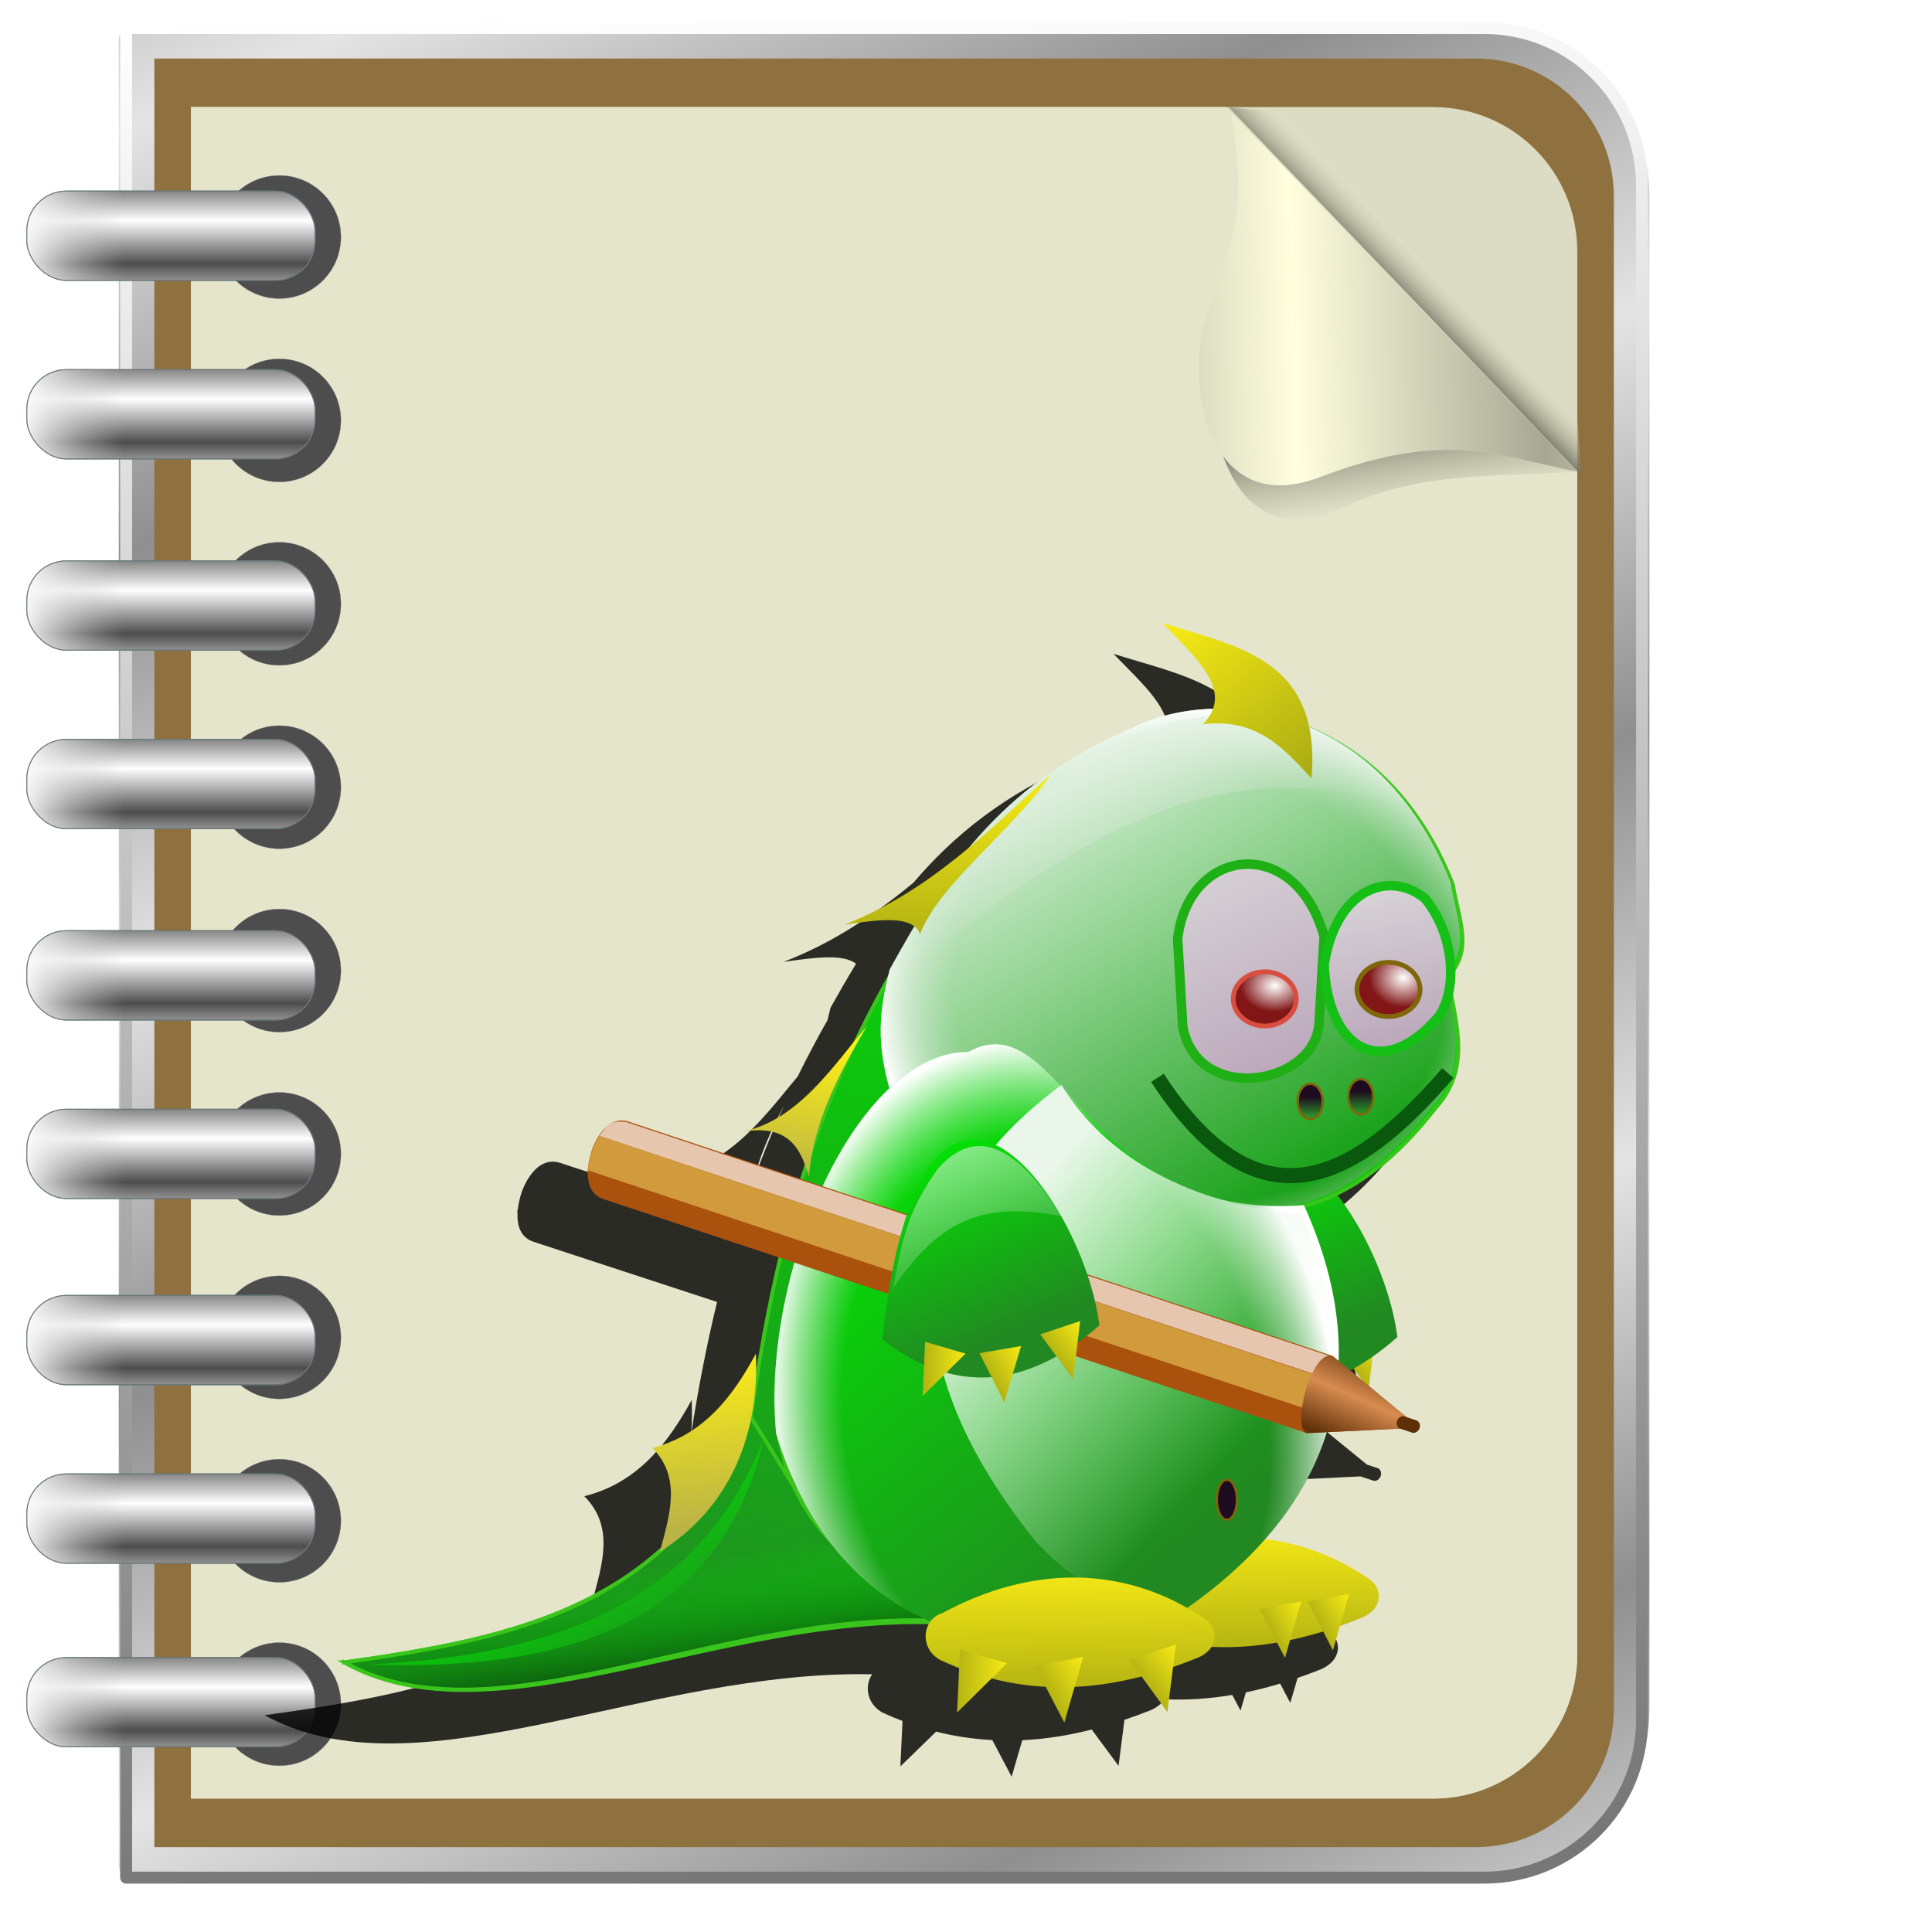 <?xml version="1.0" encoding="UTF-8" standalone="no"?>
<!-- Created with Inkscape (http://www.inkscape.org/) -->

<svg
   xmlns:dc="http://purl.org/dc/elements/1.1/"
   xmlns:cc="http://creativecommons.org/ns#"
   xmlns:rdf="http://www.w3.org/1999/02/22-rdf-syntax-ns#"
   xmlns:svg="http://www.w3.org/2000/svg"
   xmlns="http://www.w3.org/2000/svg"
   xmlns:xlink="http://www.w3.org/1999/xlink"
   xmlns:sodipodi="http://sodipodi.sourceforge.net/DTD/sodipodi-0.dtd"
   xmlns:inkscape="http://www.inkscape.org/namespaces/inkscape"
   id="svg2"
   sodipodi:version="0.32"
   inkscape:version="0.92.5 (2060ec1f9f, 2020-04-08)"
   width="256"
   height="256"
   version="1.0"
   sodipodi:docname="textosaurus.svg">
  <defs
     id="defs5">
    <linearGradient
       id="linearGradient2981"
       inkscape:collect="always">
      <stop
         id="stop2983"
         offset="0"
         style="stop-color:#0c490c;stop-opacity:1" />
      <stop
         id="stop2985"
         offset="1"
         style="stop-color:#00ec00;stop-opacity:0" />
    </linearGradient>
    <linearGradient
       inkscape:collect="always"
       id="linearGradient2961">
      <stop
         style="stop-color:#1f0b1f;stop-opacity:1;"
         offset="0"
         id="stop2963" />
      <stop
         style="stop-color:#1f0b1f;stop-opacity:0;"
         offset="1"
         id="stop2965" />
    </linearGradient>
    <linearGradient
       inkscape:collect="always"
       id="linearGradient2953">
      <stop
         style="stop-color:#1f0b1f;stop-opacity:1;"
         offset="0"
         id="stop2955" />
      <stop
         style="stop-color:#1f0b1f;stop-opacity:0;"
         offset="1"
         id="stop2957" />
    </linearGradient>
    <linearGradient
       inkscape:collect="always"
       id="linearGradient2937">
      <stop
         style="stop-color:white;stop-opacity:1"
         offset="0"
         id="stop2939" />
      <stop
         style="stop-color:#821617;stop-opacity:1"
         offset="1"
         id="stop2941" />
    </linearGradient>
    <linearGradient
       id="linearGradient2920">
      <stop
         id="stop2922"
         offset="0"
         style="stop-color:#282;stop-opacity:0" />
      <stop
         style="stop-color:#90c390;stop-opacity:0;"
         offset="0.5"
         id="stop2929" />
      <stop
         id="stop2931"
         offset="0.75"
         style="stop-color:#c7e1c7;stop-opacity:0;" />
      <stop
         id="stop2924"
         offset="1"
         style="stop-color:white;stop-opacity:1" />
    </linearGradient>
    <linearGradient
       id="linearGradient3856"
       inkscape:collect="always">
      <stop
         id="stop3858"
         offset="0"
         style="stop-color:#282;stop-opacity:1" />
      <stop
         id="stop3860"
         offset="1"
         style="stop-color:#00ec00;stop-opacity:0.534" />
    </linearGradient>
    <linearGradient
       inkscape:collect="always"
       id="linearGradient2896">
      <stop
         style="stop-color:#b9a5b9;stop-opacity:1"
         offset="0"
         id="stop2898" />
      <stop
         style="stop-color:#dad8da;stop-opacity:1"
         offset="1"
         id="stop2900" />
    </linearGradient>
    <linearGradient
       inkscape:collect="always"
       id="linearGradient2856">
      <stop
         style="stop-color:#bab346;stop-opacity:1"
         offset="0"
         id="stop2858" />
      <stop
         style="stop-color:#fff115;stop-opacity:1"
         offset="1"
         id="stop2860" />
    </linearGradient>
    <linearGradient
       inkscape:collect="always"
       id="linearGradient2842">
      <stop
         style="stop-color:#acad13;stop-opacity:1"
         offset="0"
         id="stop2844" />
      <stop
         style="stop-color:#fff115;stop-opacity:1"
         offset="1"
         id="stop2846" />
    </linearGradient>
    <linearGradient
       inkscape:collect="always"
       id="linearGradient2818">
      <stop
         style="stop-color:#e9f6e9;stop-opacity:1;"
         offset="0"
         id="stop2820" />
      <stop
         style="stop-color:#e9f6e9;stop-opacity:0;"
         offset="1"
         id="stop2822" />
    </linearGradient>
    <linearGradient
       inkscape:collect="always"
       id="linearGradient2798">
      <stop
         style="stop-color:#cde0cd;stop-opacity:0"
         offset="0"
         id="stop2800" />
      <stop
         style="stop-color:#e9f6e9;stop-opacity:1"
         offset="1"
         id="stop2802" />
    </linearGradient>
    <linearGradient
       id="linearGradient2790"
       inkscape:collect="always">
      <stop
         id="stop2792"
         offset="0"
         style="stop-color:#0c9b0c;stop-opacity:0.984" />
      <stop
         id="stop2794"
         offset="1"
         style="stop-color:white;stop-opacity:1" />
    </linearGradient>
    <linearGradient
       inkscape:collect="always"
       id="linearGradient2760">
      <stop
         style="stop-color:#282;stop-opacity:1"
         offset="0"
         id="stop2762" />
      <stop
         style="stop-color:#00ec00;stop-opacity:1"
         offset="1"
         id="stop2764" />
    </linearGradient>
    <linearGradient
       inkscape:collect="always"
       xlink:href="#linearGradient3856"
       id="linearGradient1946"
       gradientUnits="userSpaceOnUse"
       gradientTransform="matrix(1.533,0,0,1.431,-206.029,58.107)"
       x1="38.233"
       y1="117.033"
       x2="27.575"
       y2="101.874" />
    <linearGradient
       inkscape:collect="always"
       xlink:href="#linearGradient2798"
       id="linearGradient1949"
       gradientUnits="userSpaceOnUse"
       gradientTransform="matrix(1.533,0,0,1.431,-230.075,116.699)"
       x1="91.845"
       y1="34.12"
       x2="83.867"
       y2="15.667" />
    <linearGradient
       inkscape:collect="always"
       xlink:href="#linearGradient2842"
       id="linearGradient1952"
       gradientUnits="userSpaceOnUse"
       gradientTransform="matrix(1.357,-0.665,0.713,1.267,-248.247,114.53)"
       x1="65.167"
       y1="86.317"
       x2="70.528"
       y2="86.317" />
    <linearGradient
       inkscape:collect="always"
       xlink:href="#linearGradient2842"
       id="linearGradient1961"
       gradientUnits="userSpaceOnUse"
       gradientTransform="matrix(1.431,-0.995,1.066,1.336,-259.21,178.201)"
       x1="65.167"
       y1="86.317"
       x2="70.528"
       y2="86.317" />
    <linearGradient
       inkscape:collect="always"
       xlink:href="#linearGradient2842"
       id="linearGradient1964"
       gradientUnits="userSpaceOnUse"
       gradientTransform="matrix(1.57,-0.792,0.848,1.465,-264.952,154.964)"
       x1="65.167"
       y1="86.317"
       x2="70.528"
       y2="86.317" />
    <linearGradient
       inkscape:collect="always"
       xlink:href="#linearGradient2842"
       id="linearGradient1967"
       gradientUnits="userSpaceOnUse"
       gradientTransform="matrix(1.784,0,0,1.666,-220.026,83.548)"
       x1="65.167"
       y1="86.317"
       x2="70.528"
       y2="86.317" />
    <linearGradient
       inkscape:collect="always"
       xlink:href="#linearGradient2842"
       id="linearGradient1970"
       gradientUnits="userSpaceOnUse"
       gradientTransform="matrix(1.533,0,0,1.431,-208.875,55.227)"
       x1="65.167"
       y1="86.317"
       x2="70.528"
       y2="86.317" />
    <linearGradient
       inkscape:collect="always"
       xlink:href="#linearGradient2842"
       id="linearGradient1973"
       gradientUnits="userSpaceOnUse"
       gradientTransform="matrix(1.225,-0.86,0.922,1.143,-247.484,134.771)"
       x1="65.167"
       y1="86.317"
       x2="70.528"
       y2="86.317" />
    <linearGradient
       inkscape:collect="always"
       xlink:href="#linearGradient2896"
       id="linearGradient1976"
       gradientUnits="userSpaceOnUse"
       gradientTransform="matrix(1.533,0,0,1.431,-210.448,51.19)"
       x1="116.726"
       y1="54.606"
       x2="112.384"
       y2="35.034" />
    <linearGradient
       inkscape:collect="always"
       xlink:href="#linearGradient2896"
       id="linearGradient1980"
       gradientUnits="userSpaceOnUse"
       gradientTransform="matrix(1.533,0,0,1.431,-209.661,54.126)"
       x1="104.414"
       y1="55.943"
       x2="91.588"
       y2="30.109" />
    <linearGradient
       inkscape:collect="always"
       xlink:href="#linearGradient2842"
       id="linearGradient1984"
       gradientUnits="userSpaceOnUse"
       gradientTransform="matrix(1.533,0,0,1.431,-207.302,54.493)"
       x1="102.105"
       y1="23.073"
       x2="86.774"
       y2="5.143" />
    <linearGradient
       inkscape:collect="always"
       xlink:href="#linearGradient2842"
       id="linearGradient1988"
       gradientUnits="userSpaceOnUse"
       gradientTransform="matrix(1.533,0,0,1.431,-200.618,40.914)"
       x1="61.948"
       y1="50.79"
       x2="61.948"
       y2="30.025" />
    <linearGradient
       inkscape:collect="always"
       xlink:href="#linearGradient2856"
       id="linearGradient1992"
       gradientUnits="userSpaceOnUse"
       gradientTransform="matrix(1.533,0,0,1.431,-204.943,43.116)"
       x1="49.264"
       y1="74.376"
       x2="51.046"
       y2="58.485" />
    <linearGradient
       inkscape:collect="always"
       xlink:href="#linearGradient2856"
       id="linearGradient1996"
       gradientUnits="userSpaceOnUse"
       gradientTransform="matrix(1.533,0,0,1.431,-208.875,54.493)"
       x1="43.56"
       y1="104.144"
       x2="41.447"
       y2="84.662" />
    <linearGradient
       inkscape:collect="always"
       xlink:href="#linearGradient2842"
       id="linearGradient2000"
       gradientUnits="userSpaceOnUse"
       gradientTransform="matrix(1.533,0,0,1.431,-318.182,36.51)"
       x1="153.714"
       y1="136.022"
       x2="153.507"
       y2="119.092" />
    <linearGradient
       inkscape:collect="always"
       xlink:href="#linearGradient2760"
       id="linearGradient2004"
       gradientUnits="userSpaceOnUse"
       gradientTransform="matrix(1.533,0,0,1.431,-212.02,56.328)"
       x1="73.119"
       y1="83.536"
       x2="63.115"
       y2="61.476" />
    <linearGradient
       inkscape:collect="always"
       xlink:href="#linearGradient2818"
       id="linearGradient2008"
       gradientUnits="userSpaceOnUse"
       gradientTransform="matrix(1.533,0,0,1.431,-212.807,53.025)"
       x1="75.855"
       y1="72.434"
       x2="101.445"
       y2="94.75" />
    <linearGradient
       inkscape:collect="always"
       xlink:href="#linearGradient2760"
       id="linearGradient2012"
       gradientUnits="userSpaceOnUse"
       gradientTransform="matrix(1.533,0,0,1.431,-211.627,53.025)"
       x1="86.612"
       y1="114.415"
       x2="46.111"
       y2="67.987" />
    <linearGradient
       inkscape:collect="always"
       xlink:href="#linearGradient2798"
       id="linearGradient2016"
       gradientUnits="userSpaceOnUse"
       gradientTransform="matrix(1.533,0,0,1.431,-208.482,53.759)"
       x1="91.845"
       y1="34.12"
       x2="83.867"
       y2="15.667" />
    <linearGradient
       inkscape:collect="always"
       xlink:href="#linearGradient2790"
       id="linearGradient2020"
       gradientUnits="userSpaceOnUse"
       gradientTransform="matrix(1.533,0,0,1.431,-210.447,54.126)"
       x1="107.703"
       y1="69.685"
       x2="71.814"
       y2="14.734" />
    <linearGradient
       inkscape:collect="always"
       xlink:href="#linearGradient2760"
       id="linearGradient2023"
       gradientUnits="userSpaceOnUse"
       gradientTransform="matrix(1.533,0,0,1.431,-210.054,54.493)"
       x1="42.338"
       y1="126.219"
       x2="77.2"
       y2="7.197" />
    <linearGradient
       inkscape:collect="always"
       xlink:href="#linearGradient2760"
       id="linearGradient2026"
       gradientUnits="userSpaceOnUse"
       gradientTransform="matrix(1.533,0,0,1.431,-165.624,58.164)"
       x1="73.119"
       y1="83.536"
       x2="63.115"
       y2="61.476" />
    <linearGradient
       inkscape:collect="always"
       xlink:href="#linearGradient2842"
       id="linearGradient2029"
       gradientUnits="userSpaceOnUse"
       gradientTransform="matrix(1.533,0,0,1.431,-292.624,30.271)"
       x1="153.714"
       y1="136.022"
       x2="153.507"
       y2="119.092" />
    <radialGradient
       inkscape:collect="always"
       xlink:href="#linearGradient2920"
       id="radialGradient2918"
       cx="141.289"
       cy="157.445"
       fx="141.289"
       fy="157.445"
       r="54.062"
       gradientTransform="matrix(-0.176,-1.089,0.803,-0.13,-189,361.276)"
       gradientUnits="userSpaceOnUse" />
    <radialGradient
       inkscape:collect="always"
       xlink:href="#linearGradient2920"
       id="radialGradient2935"
       cx="181.472"
       cy="93.86"
       fx="181.472"
       fy="93.86"
       r="55.498"
       gradientTransform="matrix(0.918,0,0,0.792,-231.608,45.538)"
       gradientUnits="userSpaceOnUse" />
    <radialGradient
       inkscape:collect="always"
       xlink:href="#linearGradient2937"
       id="radialGradient2943"
       cx="103.765"
       cy="48.614"
       fx="103.765"
       fy="48.614"
       r="3.456"
       gradientTransform="matrix(-1.543,0.018,-0.014,-1.167,107.409,173.95)"
       gradientUnits="userSpaceOnUse" />
    <radialGradient
       inkscape:collect="always"
       xlink:href="#linearGradient2937"
       id="radialGradient2951"
       cx="104.23"
       cy="48.763"
       fx="104.23"
       fy="48.763"
       r="3.456"
       gradientTransform="matrix(1.533,0,0,1.325,-193.147,53.212)"
       gradientUnits="userSpaceOnUse" />
    <linearGradient
       inkscape:collect="always"
       xlink:href="#linearGradient2953"
       id="linearGradient2959"
       x1="102.733"
       y1="49.458"
       x2="102.733"
       y2="53.301"
       gradientUnits="userSpaceOnUse"
       gradientTransform="matrix(0.611,0,0,0.93,-110.583,90.41)" />
    <linearGradient
       inkscape:collect="always"
       xlink:href="#linearGradient2961"
       id="linearGradient2967"
       x1="102.733"
       y1="49.261"
       x2="102.733"
       y2="53.301"
       gradientUnits="userSpaceOnUse"
       gradientTransform="matrix(0.611,0,0,0.93,-102.719,89.676)" />
    <linearGradient
       inkscape:collect="always"
       xlink:href="#linearGradient2842"
       id="linearGradient2971"
       gradientUnits="userSpaceOnUse"
       gradientTransform="matrix(1.349,-0.68,0.729,1.259,-197.921,154.824)"
       x1="65.167"
       y1="86.317"
       x2="70.528"
       y2="86.317" />
    <linearGradient
       inkscape:collect="always"
       xlink:href="#linearGradient2842"
       id="linearGradient2975"
       gradientUnits="userSpaceOnUse"
       gradientTransform="matrix(1.349,-0.68,0.729,1.259,-205.393,156.004)"
       x1="65.167"
       y1="86.317"
       x2="70.528"
       y2="86.317" />
    <linearGradient
       inkscape:collect="always"
       xlink:href="#linearGradient2981"
       id="linearGradient2979"
       gradientUnits="userSpaceOnUse"
       gradientTransform="matrix(1.533,0,0,1.431,-210.054,54.493)"
       x1="48.751"
       y1="119.623"
       x2="46.928"
       y2="106.905" />
    <linearGradient
       inkscape:collect="always"
       xlink:href="#linearGradient2842"
       id="linearGradient2989"
       gradientUnits="userSpaceOnUse"
       gradientTransform="matrix(1.225,-0.86,0.922,1.143,-201.475,136.344)"
       x1="65.167"
       y1="86.317"
       x2="70.528"
       y2="86.317" />
    <linearGradient
       id="linearGradient4194"
       inkscape:collect="always">
      <stop
         id="stop4196"
         offset="0"
         style="stop-color:#5f2f08;stop-opacity:1" />
      <stop
         id="stop4198"
         offset="1"
         style="stop-color:#d88c4f;stop-opacity:1" />
    </linearGradient>
    <linearGradient
       spreadMethod="reflect"
       gradientUnits="userSpaceOnUse"
       y2="105.825"
       x2="104.895"
       y1="105.301"
       x1="99.52"
       id="linearGradient4200"
       xlink:href="#linearGradient4194"
       inkscape:collect="always" />
    <linearGradient
       id="linearGradient4367"
       inkscape:collect="always">
      <stop
         id="stop4369"
         offset="0"
         style="stop-color:#ffffff;stop-opacity:1" />
      <stop
         id="stop4371"
         offset="1"
         style="stop-color:#777777;stop-opacity:1" />
    </linearGradient>
    <linearGradient
       id="linearGradient4318"
       inkscape:collect="always">
      <stop
         id="stop4320"
         offset="0"
         style="stop-color:#000000;stop-opacity:0.478" />
      <stop
         id="stop4322"
         offset="1"
         style="stop-color:#59594e;stop-opacity:0;" />
    </linearGradient>
    <linearGradient
       id="linearGradient4308"
       inkscape:collect="always">
      <stop
         id="stop4310"
         offset="0"
         style="stop-color:#59594e;stop-opacity:1" />
      <stop
         id="stop4312"
         offset="1"
         style="stop-color:#ffffde;stop-opacity:0;" />
    </linearGradient>
    <linearGradient
       id="linearGradient4298"
       inkscape:collect="always">
      <stop
         id="stop4300"
         offset="0"
         style="stop-color:#ffffde;stop-opacity:1" />
      <stop
         id="stop4302"
         offset="1"
         style="stop-color:#a7a795;stop-opacity:1" />
    </linearGradient>
    <linearGradient
       id="linearGradient4284"
       inkscape:collect="always">
      <stop
         id="stop4286"
         offset="0"
         style="stop-color:#8f8f8f;stop-opacity:1" />
      <stop
         id="stop4288"
         offset="1"
         style="stop-color:#e4e4e4;stop-opacity:1" />
    </linearGradient>
    <linearGradient
       id="linearGradient4194-6"
       inkscape:collect="always">
      <stop
         id="stop4196-7"
         offset="0"
         style="stop-color:#bebebe;stop-opacity:0" />
      <stop
         id="stop4198-5"
         offset="1"
         style="stop-color:#ffffff;stop-opacity:1" />
    </linearGradient>
    <linearGradient
       inkscape:collect="always"
       id="linearGradient4174">
      <stop
         style="stop-color:#4d4d4d;stop-opacity:1;"
         offset="0"
         id="stop4186" />
      <stop
         style="stop-color:#ffffff;stop-opacity:1"
         offset="1"
         id="stop4188" />
    </linearGradient>
    <linearGradient
       gradientTransform="translate(-1.665,0.832)"
       spreadMethod="reflect"
       gradientUnits="userSpaceOnUse"
       y2="154.405"
       x2="44.266"
       y1="168.555"
       x1="44.266"
       id="linearGradient4180"
       xlink:href="#linearGradient4174"
       inkscape:collect="always" />
    <linearGradient
       y2="161.064"
       x2="-12.336"
       y1="161.064"
       x1="21.792"
       spreadMethod="pad"
       gradientTransform="translate(-1.665,0.832)"
       gradientUnits="userSpaceOnUse"
       id="linearGradient4192"
       xlink:href="#linearGradient4194-6"
       inkscape:collect="always" />
    <linearGradient
       gradientTransform="matrix(0.406,0,0,0.406,8.292,-33.818)"
       spreadMethod="reflect"
       gradientUnits="userSpaceOnUse"
       y2="88.648"
       x2="103.364"
       y1="204.347"
       x1="154.672"
       id="linearGradient4290"
       xlink:href="#linearGradient4284"
       inkscape:collect="always" />
    <linearGradient
       gradientTransform="matrix(0.406,0,0,0.406,8.292,-33.818)"
       spreadMethod="reflect"
       gradientUnits="userSpaceOnUse"
       y2="216.856"
       x2="483.413"
       y1="219.353"
       x1="402.634"
       id="linearGradient4304"
       xlink:href="#linearGradient4298"
       inkscape:collect="always" />
    <linearGradient
       gradientTransform="matrix(0.406,0,0,0.406,8.292,-33.818)"
       gradientUnits="userSpaceOnUse"
       y2="160.988"
       x2="440.89"
       y1="173.474"
       x1="428.204"
       id="linearGradient4314"
       xlink:href="#linearGradient4308"
       inkscape:collect="always" />
    <linearGradient
       gradientTransform="matrix(0.406,0,0,0.406,8.292,-33.818)"
       gradientUnits="userSpaceOnUse"
       y2="249.971"
       x2="432.014"
       y1="222.503"
       x1="428.037"
       id="linearGradient4324"
       xlink:href="#linearGradient4318"
       inkscape:collect="always" />
    <linearGradient
       gradientTransform="matrix(0.406,0,0,0.406,8.292,-33.818)"
       gradientUnits="userSpaceOnUse"
       y2="697.942"
       x2="210.113"
       y1="81.989"
       x1="170.281"
       id="linearGradient4373"
       xlink:href="#linearGradient4367"
       inkscape:collect="always" />
    <linearGradient
       id="linearGradient2845">
      <stop
         id="stop2847"
         offset="0"
         style="stop-color:black;stop-opacity:0" />
      <stop
         id="stop2849"
         offset="1"
         style="stop-color:black;stop-opacity:1" />
    </linearGradient>
    <linearGradient
       inkscape:collect="always"
       id="linearGradient2811">
      <stop
         style="stop-color:white;stop-opacity:1"
         offset="0"
         id="stop2813" />
      <stop
         style="stop-color:black;stop-opacity:1"
         offset="1"
         id="stop2815" />
    </linearGradient>
    <linearGradient
       gradientUnits="userSpaceOnUse"
       y2="42.245"
       x2="150.117"
       y1="202.215"
       x1="142.97"
       id="linearGradient2865"
       xlink:href="#linearGradient2811"
       inkscape:collect="always" />
    <linearGradient
       gradientUnits="userSpaceOnUse"
       y2="204.896"
       x2="113.72"
       y1="41.947"
       x1="121.576"
       id="linearGradient2857"
       xlink:href="#linearGradient2811"
       inkscape:collect="always" />
    <linearGradient
       spreadMethod="reflect"
       gradientUnits="userSpaceOnUse"
       y2="165.719"
       x2="145.413"
       y1="77.37"
       x1="144.808"
       id="linearGradient2849"
       xlink:href="#linearGradient2811"
       inkscape:collect="always" />
    <linearGradient
       gradientUnits="userSpaceOnUse"
       y2="53.922"
       x2="122.81"
       y1="165.719"
       x1="123.62"
       id="linearGradient2835"
       xlink:href="#linearGradient2811"
       inkscape:collect="always" />
    <linearGradient
       gradientUnits="userSpaceOnUse"
       y2="190.767"
       x2="177.701"
       y1="172.182"
       x1="177.021"
       id="linearGradient2827"
       xlink:href="#linearGradient2811"
       inkscape:collect="always" />
    <linearGradient
       gradientUnits="userSpaceOnUse"
       y2="172.182"
       x2="165.021"
       y1="190.767"
       x1="165.021"
       id="linearGradient2819"
       xlink:href="#linearGradient2811"
       inkscape:collect="always" />
    <linearGradient
       inkscape:collect="always"
       xlink:href="#linearGradient4174"
       id="linearGradient1397"
       gradientUnits="userSpaceOnUse"
       gradientTransform="translate(-1.665,0.832)"
       x1="44.266"
       y1="168.555"
       x2="44.266"
       y2="154.405"
       spreadMethod="reflect" />
    <linearGradient
       inkscape:collect="always"
       xlink:href="#linearGradient4194-6"
       id="linearGradient1399"
       gradientUnits="userSpaceOnUse"
       gradientTransform="translate(-1.665,0.832)"
       x1="21.792"
       y1="161.064"
       x2="-12.336"
       y2="161.064"
       spreadMethod="pad" />
    <linearGradient
       inkscape:collect="always"
       xlink:href="#linearGradient4174"
       id="linearGradient1401"
       gradientUnits="userSpaceOnUse"
       gradientTransform="translate(-1.665,0.832)"
       x1="44.266"
       y1="168.555"
       x2="44.266"
       y2="154.405"
       spreadMethod="reflect" />
    <linearGradient
       inkscape:collect="always"
       xlink:href="#linearGradient4194-6"
       id="linearGradient1403"
       gradientUnits="userSpaceOnUse"
       gradientTransform="translate(-1.665,0.832)"
       x1="21.792"
       y1="161.064"
       x2="-12.336"
       y2="161.064"
       spreadMethod="pad" />
    <linearGradient
       inkscape:collect="always"
       xlink:href="#linearGradient4174"
       id="linearGradient1405"
       gradientUnits="userSpaceOnUse"
       gradientTransform="translate(-1.665,0.832)"
       x1="44.266"
       y1="168.555"
       x2="44.266"
       y2="154.405"
       spreadMethod="reflect" />
    <linearGradient
       inkscape:collect="always"
       xlink:href="#linearGradient4194-6"
       id="linearGradient1407"
       gradientUnits="userSpaceOnUse"
       gradientTransform="translate(-1.665,0.832)"
       x1="21.792"
       y1="161.064"
       x2="-12.336"
       y2="161.064"
       spreadMethod="pad" />
    <linearGradient
       inkscape:collect="always"
       xlink:href="#linearGradient4174"
       id="linearGradient1409"
       gradientUnits="userSpaceOnUse"
       gradientTransform="translate(-1.665,0.832)"
       x1="44.266"
       y1="168.555"
       x2="44.266"
       y2="154.405"
       spreadMethod="reflect" />
    <linearGradient
       inkscape:collect="always"
       xlink:href="#linearGradient4194-6"
       id="linearGradient1411"
       gradientUnits="userSpaceOnUse"
       gradientTransform="translate(-1.665,0.832)"
       x1="21.792"
       y1="161.064"
       x2="-12.336"
       y2="161.064"
       spreadMethod="pad" />
    <linearGradient
       inkscape:collect="always"
       xlink:href="#linearGradient4174"
       id="linearGradient1413"
       gradientUnits="userSpaceOnUse"
       gradientTransform="translate(-1.665,0.832)"
       x1="44.266"
       y1="168.555"
       x2="44.266"
       y2="154.405"
       spreadMethod="reflect" />
    <linearGradient
       inkscape:collect="always"
       xlink:href="#linearGradient4194-6"
       id="linearGradient1415"
       gradientUnits="userSpaceOnUse"
       gradientTransform="translate(-1.665,0.832)"
       x1="21.792"
       y1="161.064"
       x2="-12.336"
       y2="161.064"
       spreadMethod="pad" />
    <linearGradient
       inkscape:collect="always"
       xlink:href="#linearGradient4174"
       id="linearGradient1417"
       gradientUnits="userSpaceOnUse"
       gradientTransform="translate(-1.665,0.832)"
       x1="44.266"
       y1="168.555"
       x2="44.266"
       y2="154.405"
       spreadMethod="reflect" />
    <linearGradient
       inkscape:collect="always"
       xlink:href="#linearGradient4194-6"
       id="linearGradient1419"
       gradientUnits="userSpaceOnUse"
       gradientTransform="translate(-1.665,0.832)"
       x1="21.792"
       y1="161.064"
       x2="-12.336"
       y2="161.064"
       spreadMethod="pad" />
    <linearGradient
       inkscape:collect="always"
       xlink:href="#linearGradient4174"
       id="linearGradient1421"
       gradientUnits="userSpaceOnUse"
       gradientTransform="translate(-1.665,0.832)"
       x1="44.266"
       y1="168.555"
       x2="44.266"
       y2="154.405"
       spreadMethod="reflect" />
    <linearGradient
       inkscape:collect="always"
       xlink:href="#linearGradient4194-6"
       id="linearGradient1423"
       gradientUnits="userSpaceOnUse"
       gradientTransform="translate(-1.665,0.832)"
       x1="21.792"
       y1="161.064"
       x2="-12.336"
       y2="161.064"
       spreadMethod="pad" />
    <linearGradient
       inkscape:collect="always"
       xlink:href="#linearGradient4174"
       id="linearGradient1425"
       gradientUnits="userSpaceOnUse"
       gradientTransform="translate(-1.665,0.832)"
       x1="44.266"
       y1="168.555"
       x2="44.266"
       y2="154.405"
       spreadMethod="reflect" />
    <linearGradient
       inkscape:collect="always"
       xlink:href="#linearGradient4194-6"
       id="linearGradient1427"
       gradientUnits="userSpaceOnUse"
       gradientTransform="translate(-1.665,0.832)"
       x1="21.792"
       y1="161.064"
       x2="-12.336"
       y2="161.064"
       spreadMethod="pad" />
    <filter
       inkscape:collect="always"
       style="color-interpolation-filters:sRGB"
       id="filter1286"
       x="-0.035"
       width="1.071"
       y="-0.037"
       height="1.073">
      <feGaussianBlur
         inkscape:collect="always"
         stdDeviation="2.269"
         id="feGaussianBlur1288" />
    </filter>
  </defs>
  <sodipodi:namedview
     inkscape:window-height="1056"
     inkscape:window-width="1920"
     inkscape:pageshadow="2"
     inkscape:pageopacity="0"
     guidetolerance="10.0"
     gridtolerance="10.0"
     objecttolerance="10.0"
     borderopacity="1.0"
     bordercolor="#666666"
     pagecolor="#ff0000"
     id="base"
     inkscape:zoom="3.4414062"
     inkscape:cx="128"
     inkscape:cy="128"
     inkscape:window-x="0"
     inkscape:window-y="0"
     inkscape:current-layer="svg2"
     width="256px"
     height="256px"
     showgrid="false"
     inkscape:snap-to-guides="false"
     inkscape:snap-grids="false"
     inkscape:snap-others="false"
     inkscape:object-nodes="false"
     inkscape:snap-nodes="false"
     inkscape:snap-global="false"
     inkscape:window-maximized="1" />
  <path
     style="opacity:1;fill:#8e713e;fill-opacity:1;fill-rule:nonzero;stroke:url(#linearGradient4290);stroke-width:4.711;stroke-linecap:round;stroke-linejoin:round;stroke-miterlimit:4;stroke-dasharray:none;stroke-opacity:1"
     d="M 18.096,247.111 H 182.393 195.578 c 11.424,0 20.622,-9.198 20.622,-20.622 V 26.019 c 0,-11.424 -9.198,-20.622 -20.622,-20.622 H 182.393 18.096 Z"
     id="rect4138"
     inkscape:connector-curvature="0"
     sodipodi:nodetypes="ccssssccc" />
  <path
     sodipodi:nodetypes="ccssssccc"
     inkscape:connector-curvature="0"
     id="path4292"
     d="m 25.3,238.322 h 152.348 12.226 c 10.594,0 19.122,-8.529 19.122,-19.122 V 33.309 c 0,-10.594 -8.529,-19.122 -19.122,-19.122 H 177.648 25.3 Z"
     style="opacity:1;fill:#dcdcc4;fill-opacity:1;fill-rule:nonzero;stroke:none;stroke-width:4.711;stroke-linecap:round;stroke-linejoin:round;stroke-miterlimit:4;stroke-dasharray:none;stroke-opacity:1" />
  <path
     style="opacity:1;fill:#e5e5cc;fill-opacity:1;fill-rule:nonzero;stroke:none;stroke-width:4.711;stroke-linecap:round;stroke-linejoin:round;stroke-miterlimit:4;stroke-dasharray:none;stroke-opacity:1"
     d="m 25.3,238.322 h 152.348 12.226 c 10.594,0 19.122,-8.529 19.122,-19.122 V 62.191 C 187.955,41.941 184.158,38.527 162.435,14.187 H 25.3 Z"
     id="path4294"
     inkscape:connector-curvature="0"
     sodipodi:nodetypes="ccsscccc" />
  <path
     sodipodi:nodetypes="ccssssccc"
     inkscape:connector-curvature="0"
     id="path4365"
     d="m 16.715,248.796 h 166.587 13.368 c 11.584,0 20.91,-9.326 20.91,-20.91 V 24.622 c 0,-11.584 -9.326,-20.91 -20.91,-20.91 H 183.303 16.715 Z"
     style="opacity:1;fill:none;fill-opacity:1;fill-rule:nonzero;stroke:url(#linearGradient4373);stroke-width:1.584;stroke-linecap:round;stroke-linejoin:round;stroke-miterlimit:4;stroke-dasharray:none;stroke-opacity:1" />
  <g
     id="g4326"
     transform="matrix(0.406,0,0,0.406,8.292,-33.818)">
    <g
       style="fill:#4d4d4d;fill-opacity:1"
       id="g4161">
      <circle
         style="opacity:1;fill:#4d4d4d;fill-opacity:1;fill-rule:nonzero;stroke:#6a787b;stroke-width:0.09;stroke-linecap:round;stroke-linejoin:round;stroke-miterlimit:4;stroke-dasharray:none;stroke-opacity:1"
         id="path4143"
         cx="70.751"
         cy="160.647"
         r="20.082" />
      <circle
         r="20.082"
         cy="220.501"
         cx="70.751"
         id="circle4145"
         style="opacity:1;fill:#4d4d4d;fill-opacity:1;fill-rule:nonzero;stroke:#6a787b;stroke-width:0.09;stroke-linecap:round;stroke-linejoin:round;stroke-miterlimit:4;stroke-dasharray:none;stroke-opacity:1" />
      <circle
         style="opacity:1;fill:#4d4d4d;fill-opacity:1;fill-rule:nonzero;stroke:#6a787b;stroke-width:0.09;stroke-linecap:round;stroke-linejoin:round;stroke-miterlimit:4;stroke-dasharray:none;stroke-opacity:1"
         id="circle4147"
         cx="70.751"
         cy="280.355"
         r="20.082" />
      <circle
         r="20.082"
         cy="340.209"
         cx="70.751"
         id="circle4149"
         style="opacity:1;fill:#4d4d4d;fill-opacity:1;fill-rule:nonzero;stroke:#6a787b;stroke-width:0.09;stroke-linecap:round;stroke-linejoin:round;stroke-miterlimit:4;stroke-dasharray:none;stroke-opacity:1" />
      <circle
         style="opacity:1;fill:#4d4d4d;fill-opacity:1;fill-rule:nonzero;stroke:#6a787b;stroke-width:0.09;stroke-linecap:round;stroke-linejoin:round;stroke-miterlimit:4;stroke-dasharray:none;stroke-opacity:1"
         id="circle4151"
         cx="70.751"
         cy="400.062"
         r="20.082" />
      <circle
         r="20.082"
         cy="459.916"
         cx="70.751"
         id="circle4153"
         style="opacity:1;fill:#4d4d4d;fill-opacity:1;fill-rule:nonzero;stroke:#6a787b;stroke-width:0.09;stroke-linecap:round;stroke-linejoin:round;stroke-miterlimit:4;stroke-dasharray:none;stroke-opacity:1" />
      <circle
         style="opacity:1;fill:#4d4d4d;fill-opacity:1;fill-rule:nonzero;stroke:#6a787b;stroke-width:0.09;stroke-linecap:round;stroke-linejoin:round;stroke-miterlimit:4;stroke-dasharray:none;stroke-opacity:1"
         id="circle4155"
         cx="70.751"
         cy="519.77"
         r="20.082" />
      <circle
         r="20.082"
         cy="579.624"
         cx="70.751"
         id="circle4157"
         style="opacity:1;fill:#4d4d4d;fill-opacity:1;fill-rule:nonzero;stroke:#6a787b;stroke-width:0.09;stroke-linecap:round;stroke-linejoin:round;stroke-miterlimit:4;stroke-dasharray:none;stroke-opacity:1" />
      <circle
         style="opacity:1;fill:#4d4d4d;fill-opacity:1;fill-rule:nonzero;stroke:#6a787b;stroke-width:0.09;stroke-linecap:round;stroke-linejoin:round;stroke-miterlimit:4;stroke-dasharray:none;stroke-opacity:1"
         id="circle4159"
         cx="70.751"
         cy="639.478"
         r="20.082" />
    </g>
    <g
       id="g4200">
      <rect
         style="opacity:1;fill:url(#linearGradient1397);fill-opacity:1;fill-rule:nonzero;stroke:#6a787b;stroke-width:0.3;stroke-linecap:round;stroke-linejoin:round;stroke-miterlimit:4;stroke-dasharray:none;stroke-opacity:1"
         id="rect4172"
         width="94.058"
         height="29.133"
         x="-11.653"
         y="145.665"
         ry="12.902" />
      <rect
         ry="12.902"
         y="145.665"
         x="-11.653"
         height="29.133"
         width="94.058"
         id="rect4182"
         style="opacity:1;fill:url(#linearGradient1399);fill-opacity:1;fill-rule:nonzero;stroke:#6a787b;stroke-width:0.3;stroke-linecap:round;stroke-linejoin:round;stroke-miterlimit:4;stroke-dasharray:none;stroke-opacity:1" />
    </g>
    <g
       transform="translate(0,58.266)"
       id="g4204">
      <rect
         ry="12.902"
         y="145.665"
         x="-11.653"
         height="29.133"
         width="94.058"
         id="rect4206"
         style="opacity:1;fill:url(#linearGradient1401);fill-opacity:1;fill-rule:nonzero;stroke:#6a787b;stroke-width:0.3;stroke-linecap:round;stroke-linejoin:round;stroke-miterlimit:4;stroke-dasharray:none;stroke-opacity:1" />
      <rect
         style="opacity:1;fill:url(#linearGradient1403);fill-opacity:1;fill-rule:nonzero;stroke:#6a787b;stroke-width:0.3;stroke-linecap:round;stroke-linejoin:round;stroke-miterlimit:4;stroke-dasharray:none;stroke-opacity:1"
         id="rect4208"
         width="94.058"
         height="29.133"
         x="-11.653"
         y="145.665"
         ry="12.902" />
    </g>
    <g
       transform="translate(0,120.694)"
       id="g4214">
      <rect
         ry="12.902"
         y="145.665"
         x="-11.653"
         height="29.133"
         width="94.058"
         id="rect4216"
         style="opacity:1;fill:url(#linearGradient1405);fill-opacity:1;fill-rule:nonzero;stroke:#6a787b;stroke-width:0.3;stroke-linecap:round;stroke-linejoin:round;stroke-miterlimit:4;stroke-dasharray:none;stroke-opacity:1" />
      <rect
         style="opacity:1;fill:url(#linearGradient1407);fill-opacity:1;fill-rule:nonzero;stroke:#6a787b;stroke-width:0.3;stroke-linecap:round;stroke-linejoin:round;stroke-miterlimit:4;stroke-dasharray:none;stroke-opacity:1"
         id="rect4218"
         width="94.058"
         height="29.133"
         x="-11.653"
         y="145.665"
         ry="12.902" />
    </g>
    <g
       id="g4220"
       transform="translate(0,178.96)">
      <rect
         style="opacity:1;fill:url(#linearGradient1409);fill-opacity:1;fill-rule:nonzero;stroke:#6a787b;stroke-width:0.3;stroke-linecap:round;stroke-linejoin:round;stroke-miterlimit:4;stroke-dasharray:none;stroke-opacity:1"
         id="rect4222"
         width="94.058"
         height="29.133"
         x="-11.653"
         y="145.665"
         ry="12.902" />
      <rect
         ry="12.902"
         y="145.665"
         x="-11.653"
         height="29.133"
         width="94.058"
         id="rect4224"
         style="opacity:1;fill:url(#linearGradient1411);fill-opacity:1;fill-rule:nonzero;stroke:#6a787b;stroke-width:0.3;stroke-linecap:round;stroke-linejoin:round;stroke-miterlimit:4;stroke-dasharray:none;stroke-opacity:1" />
    </g>
    <g
       id="g4234"
       transform="translate(0,241.387)">
      <rect
         style="opacity:1;fill:url(#linearGradient1413);fill-opacity:1;fill-rule:nonzero;stroke:#6a787b;stroke-width:0.3;stroke-linecap:round;stroke-linejoin:round;stroke-miterlimit:4;stroke-dasharray:none;stroke-opacity:1"
         id="rect4236"
         width="94.058"
         height="29.133"
         x="-11.653"
         y="145.665"
         ry="12.902" />
      <rect
         ry="12.902"
         y="145.665"
         x="-11.653"
         height="29.133"
         width="94.058"
         id="rect4238"
         style="opacity:1;fill:url(#linearGradient1415);fill-opacity:1;fill-rule:nonzero;stroke:#6a787b;stroke-width:0.3;stroke-linecap:round;stroke-linejoin:round;stroke-miterlimit:4;stroke-dasharray:none;stroke-opacity:1" />
    </g>
    <g
       transform="translate(0,299.653)"
       id="g4240">
      <rect
         ry="12.902"
         y="145.665"
         x="-11.653"
         height="29.133"
         width="94.058"
         id="rect4242"
         style="opacity:1;fill:url(#linearGradient1417);fill-opacity:1;fill-rule:nonzero;stroke:#6a787b;stroke-width:0.3;stroke-linecap:round;stroke-linejoin:round;stroke-miterlimit:4;stroke-dasharray:none;stroke-opacity:1" />
      <rect
         style="opacity:1;fill:url(#linearGradient1419);fill-opacity:1;fill-rule:nonzero;stroke:#6a787b;stroke-width:0.3;stroke-linecap:round;stroke-linejoin:round;stroke-miterlimit:4;stroke-dasharray:none;stroke-opacity:1"
         id="rect4244"
         width="94.058"
         height="29.133"
         x="-11.653"
         y="145.665"
         ry="12.902" />
    </g>
    <g
       transform="translate(0,360.416)"
       id="g4254">
      <rect
         ry="12.902"
         y="145.665"
         x="-11.653"
         height="29.133"
         width="94.058"
         id="rect4256"
         style="opacity:1;fill:url(#linearGradient1421);fill-opacity:1;fill-rule:nonzero;stroke:#6a787b;stroke-width:0.3;stroke-linecap:round;stroke-linejoin:round;stroke-miterlimit:4;stroke-dasharray:none;stroke-opacity:1" />
      <rect
         style="opacity:1;fill:url(#linearGradient1423);fill-opacity:1;fill-rule:nonzero;stroke:#6a787b;stroke-width:0.3;stroke-linecap:round;stroke-linejoin:round;stroke-miterlimit:4;stroke-dasharray:none;stroke-opacity:1"
         id="rect4258"
         width="94.058"
         height="29.133"
         x="-11.653"
         y="145.665"
         ry="12.902" />
    </g>
    <g
       id="g4260"
       transform="translate(0,418.682)">
      <rect
         style="opacity:1;fill:url(#linearGradient1425);fill-opacity:1;fill-rule:nonzero;stroke:#6a787b;stroke-width:0.3;stroke-linecap:round;stroke-linejoin:round;stroke-miterlimit:4;stroke-dasharray:none;stroke-opacity:1"
         id="rect4262"
         width="94.058"
         height="29.133"
         x="-11.653"
         y="145.665"
         ry="12.902" />
      <rect
         ry="12.902"
         y="145.665"
         x="-11.653"
         height="29.133"
         width="94.058"
         id="rect4264"
         style="opacity:1;fill:url(#linearGradient1427);fill-opacity:1;fill-rule:nonzero;stroke:#6a787b;stroke-width:0.3;stroke-linecap:round;stroke-linejoin:round;stroke-miterlimit:4;stroke-dasharray:none;stroke-opacity:1" />
    </g>
    <g
       transform="translate(0,478.613)"
       id="g4274">
      <rect
         ry="12.902"
         y="145.665"
         x="-11.653"
         height="29.133"
         width="94.058"
         id="rect4276"
         style="opacity:1;fill:url(#linearGradient4180);fill-opacity:1;fill-rule:nonzero;stroke:#6a787b;stroke-width:0.3;stroke-linecap:round;stroke-linejoin:round;stroke-miterlimit:4;stroke-dasharray:none;stroke-opacity:1" />
      <rect
         style="opacity:1;fill:url(#linearGradient4192);fill-opacity:1;fill-rule:nonzero;stroke:#6a787b;stroke-width:0.3;stroke-linecap:round;stroke-linejoin:round;stroke-miterlimit:4;stroke-dasharray:none;stroke-opacity:1"
         id="rect4278"
         width="94.058"
         height="29.133"
         x="-11.653"
         y="145.665"
         ry="12.902" />
    </g>
  </g>
  <path
     style="fill:url(#linearGradient4324);fill-opacity:1;fill-rule:evenodd;stroke:none;stroke-width:0.406px;stroke-linecap:butt;stroke-linejoin:miter;stroke-opacity:1"
     d="m 161.772,59.487 c 2.343,7.849 7.992,11.758 16.227,7.775 10.142,-4.905 20.284,-4.022 30.426,-4.733 l -16.565,-9.466 z"
     id="path4316"
     inkscape:connector-curvature="0"
     sodipodi:nodetypes="csccc" />
  <path
     style="fill:url(#linearGradient4304);fill-opacity:1;fill-rule:evenodd;stroke:none;stroke-width:0.406px;stroke-linecap:butt;stroke-linejoin:miter;stroke-opacity:1"
     d="m 163.124,14.863 45.976,47.667 c -10.427,-2.088 -17.497,-5.652 -34.144,0.676 -15.084,5.734 -17.898,-12.409 -15.213,-20.96 3.651,-11.628 5.615,-13.465 3.381,-27.383 z"
     id="path4296"
     inkscape:connector-curvature="0"
     sodipodi:nodetypes="ccssc" />
  <path
     style="fill:url(#linearGradient4314);fill-opacity:1;fill-rule:evenodd;stroke:none;stroke-width:0.406px;stroke-linecap:butt;stroke-linejoin:miter;stroke-opacity:1"
     d="m 162.786,14.187 46.653,48.681 -0.338,-6.761 -39.553,-41.244 z"
     id="path4306"
     inkscape:connector-curvature="0" />
  <path
     style="fill:#000000;fill-opacity:0.812;fill-rule:evenodd;stroke:#000000;stroke-width:0;stroke-linecap:butt;stroke-linejoin:miter;stroke-miterlimit:4;stroke-dasharray:none;stroke-opacity:1;filter:url(#filter1286)"
     d="m 147.543,86.635 c 3.69,3.875 8.366,7.751 6.947,11.626 -4.263,0.117 -8.232,1.098 -11.46,2.726 -9.898,4.166 -16.717,9.764 -22.002,15.982 -5.084,4.175 -10.621,7.973 -17.224,10.487 3.886,-0.541 7.837,-1.142 9.627,0.243 -1.171,1.931 -2.289,3.876 -3.378,5.818 -0.149,0.568 -0.274,1.107 -0.398,1.646 -1.416,2.492 -2.729,4.975 -3.942,7.449 -4.27,5.136 -8.9,11.542 -16.141,12.909 5.836,-1.044 7.778,1.49 8.942,4.739 -0.178,0.539 -0.344,1.077 -0.516,1.616 l -23.752,-7.783 c -0.997,-0.327 -1.848,-0.149 -2.562,0.283 -0.168,0.091 -0.32,0.2 -0.457,0.324 -1.128,0.928 -1.845,2.476 -2.157,3.433 -0.151,0.463 -0.313,1.106 -0.412,1.804 -0.046,0.235 -0.098,0.468 -0.133,0.706 l 0.053,0.017 c -0.089,1.593 0.305,3.29 2.131,3.888 l 24.307,7.967 c -1.423,5.841 -2.522,11.652 -3.431,17.445 0.107,-1.44 0.131,-2.927 0.069,-4.46 -3.265,5.951 -7.295,11.023 -14.232,12.756 4.042,4.069 2.367,9.014 1.076,13.9 -11.596,10.141 -27.368,12.884 -43.425,15.122 0.389,0.213 0.782,0.415 1.178,0.608 20.188,9.814 49.712,-6.624 79.316,-6.037 -1.069,1.552 -0.706,3.965 1.428,5.11 0.868,0.396 1.732,0.748 2.593,1.076 l -0.286,6.025 4.74,-4.611 c 2.505,0.635 4.983,0.99 7.442,1.12 l 2.562,4.849 1.407,-4.83 c 3.098,-0.144 6.163,-0.641 9.204,-1.414 l 3.557,4.813 0.779,-6.101 c 1.138,-0.386 2.275,-0.794 3.407,-1.246 0.888,-0.366 1.514,-0.891 1.89,-1.48 3.026,0.141 6.02,-0.069 8.987,-0.572 l 1.098,2.079 0.705,-2.42 c 1.52,-0.318 3.033,-0.707 4.54,-1.163 l 1.35,2.558 0.964,-3.306 c 1.012,-0.35 2.021,-0.717 3.028,-1.118 2.898,-1.195 3.021,-4.063 0.695,-5.421 -4.357,-2.878 -9.015,-4.554 -13.791,-5.154 1.126,-1.364 2.139,-2.744 3.049,-4.138 2.348,-3.33 4.07,-6.8 5.204,-10.385 l 10.146,-0.489 h 0.002 c 0.002,5.2e-4 0.002,0.003 0.003,0.003 l 1.69,0.555 c 0.39,0.128 0.829,-0.14 0.985,-0.601 0.156,-0.46 -0.033,-0.935 -0.422,-1.062 l -1.379,-0.451 h -0.002 l -5.202,-4.24 0.479,-3.934 c 1.135,-0.78 2.27,-1.65 3.405,-2.634 -0.773,-6.235 -4.137,-14.115 -8.38,-19.377 4.488,-2.139 9.058,-5.836 13.587,-11.558 4.661,-5.045 3.136,-10.552 1.985,-16.546 0.081,-0.56 0.126,-1.139 0.134,-1.733 3.07,-3.461 0.944,-7.876 0.31,-12.018 -1.57,-3.907 -3.483,-7.244 -5.63,-10.081 0.487,0.17 0.972,0.329 1.464,0.514 -3.439,-5.367 -8.906,-9.634 -15.61,-11.809 C 165.539,90.819 156.008,89.33 147.543,86.635 Z M 103.882,146.499 c -1.525,3.375 -2.891,6.735 -4.099,10.081 0.871,-3.36 2.323,-6.721 4.099,-10.081 z m 29.041,2.127 c 0.2,0.197 0.402,0.403 0.604,0.616 -0.002,0.002 -0.004,0.003 -0.007,0.005 -0.131,-0.137 -0.285,-0.305 -0.416,-0.44 -0.061,-0.063 -0.12,-0.12 -0.181,-0.182 z m 40.873,38.891 1.086,1.454 -1.512,-1.232 c 0.142,-0.074 0.284,-0.145 0.426,-0.222 z m -78.559,11.203 c 0.859,2.387 1.858,4.649 3.005,6.768 -0.459,-0.663 -0.92,-1.35 -1.376,-2.052 -0.685,-1.503 -1.229,-3.074 -1.629,-4.716 z"
     id="path1079"
     inkscape:connector-curvature="0" />
  <g
     id="g1276"
     transform="matrix(0.851,0,0,0.851,214.344,29.296)">
    <path
       style="fill:url(#linearGradient2989);fill-opacity:1;fill-rule:evenodd;stroke:#000000;stroke-width:0;stroke-linecap:butt;stroke-linejoin:miter;stroke-miterlimit:4;stroke-dasharray:none;stroke-opacity:1"
       d="m -43.889,174.912 6.208,-2.066 -1.084,9.03 z"
       id="path2987"
       inkscape:connector-curvature="0" />
    <path
       style="fill:url(#linearGradient2029);fill-opacity:1;fill-rule:evenodd;stroke:#000000;stroke-width:0;stroke-linecap:butt;stroke-linejoin:miter;stroke-miterlimit:4;stroke-dasharray:none;stroke-opacity:1"
       d="m -79.515,210.472 c 13.481,-7.311 28.066,-7.61 40.499,0.734 2.634,1.563 2.496,4.864 -0.786,6.239 -12.913,5.228 -26.148,6.843 -40.105,0.367 -3.319,-1.809 -2.873,-6.38 0.393,-7.34 z"
       id="path2850"
       sodipodi:nodetypes="ccccc"
       inkscape:connector-curvature="0" />
    <path
       style="fill:url(#linearGradient2026);fill-opacity:1;fill-rule:evenodd;stroke:#000000;stroke-width:0;stroke-linecap:butt;stroke-linejoin:miter;stroke-miterlimit:4;stroke-dasharray:none;stroke-opacity:1"
       d="m -68.113,175.973 c 6.254,-56.935 31.376,-22.17 33.814,-2.202 -11.271,9.927 -22.543,10.87 -33.814,2.202 z"
       id="path2836"
       sodipodi:nodetypes="ccc"
       inkscape:connector-curvature="0" />
    <path
       sodipodi:nodetypes="ccccccccccc"
       id="path1873"
       d="m -198.259,224.418 c 26.115,-3.698 51.577,-8.57 63.304,-38.169 3.201,-22.735 8.426,-45.659 22.019,-69.365 7.835,-14.202 16.704,-28.605 37.353,-37.435 13.662,-6.999 39.019,-3.75 49.935,23.856 0.747,4.96 3.344,10.264 -0.786,14.313 1.289,7.5 3.703,14.319 -1.966,20.552 -20.181,25.897 -41.063,15.906 -54.26,1.468 -9.151,-13.224 -16.409,-12.209 -30.276,-4.037 -31.964,49.733 -21.378,78.352 29.489,86.981 -41.43,-15.96 -86.622,17.532 -114.812,1.835 z"
       style="fill:url(#linearGradient2023);fill-opacity:1;fill-rule:evenodd;stroke:#3ac51c;stroke-width:0.592;stroke-linecap:butt;stroke-linejoin:miter;stroke-miterlimit:4;stroke-dasharray:none;stroke-opacity:1"
       inkscape:connector-curvature="0" />
    <path
       style="fill:url(#linearGradient2979);fill-opacity:1;fill-rule:evenodd;stroke:#3ac51c;stroke-width:0.592;stroke-linecap:butt;stroke-linejoin:miter;stroke-miterlimit:4;stroke-dasharray:none;stroke-opacity:1"
       d="m -198.259,224.418 c 26.115,-3.698 51.577,-8.57 63.304,-38.169 12.112,18.886 13.243,27.631 51.508,36.334 -41.43,-16.746 -86.622,17.532 -114.812,1.835 z"
       id="path2977"
       sodipodi:nodetypes="cccc"
       inkscape:connector-curvature="0" />
    <path
       style="fill:url(#linearGradient2020);fill-opacity:1;fill-rule:evenodd;stroke:#000000;stroke-width:0;stroke-linecap:butt;stroke-linejoin:miter;stroke-miterlimit:4;stroke-dasharray:none;stroke-opacity:1"
       d="m -113.329,116.518 c 7.835,-14.202 16.704,-28.605 37.353,-37.435 13.662,-6.999 39.019,-3.75 49.935,23.856 0.747,4.96 3.344,10.264 -0.786,14.313 1.289,7.5 3.703,14.319 -1.966,20.552 -20.181,25.897 -41.063,15.906 -54.26,1.468 -9.151,-13.224 -16.409,-12.209 -30.276,-4.037 -2.034,-7.264 -1.729,-12.006 0,-18.717 z"
       id="path2786"
       sodipodi:nodetypes="cccccccc"
       inkscape:connector-curvature="0" />
    <path
       sodipodi:nodetypes="cccccccc"
       id="path2933"
       d="m -113.329,116.518 c 7.835,-14.202 16.704,-28.605 37.353,-37.435 13.662,-6.999 39.019,-3.75 49.935,23.856 0.747,4.96 3.344,10.264 -0.786,14.313 1.289,7.5 3.703,14.319 -1.966,20.552 -20.181,25.897 -41.063,15.906 -54.26,1.468 -9.151,-13.224 -16.409,-12.209 -30.276,-4.037 -2.034,-7.264 -1.729,-12.006 0,-18.717 z"
       style="fill:url(#radialGradient2935);fill-opacity:1;fill-rule:evenodd;stroke:#000000;stroke-width:0;stroke-linecap:butt;stroke-linejoin:miter;stroke-miterlimit:4;stroke-dasharray:none;stroke-opacity:1"
       inkscape:connector-curvature="0" />
    <path
       sodipodi:nodetypes="cccc"
       id="path2796"
       d="m -110.97,116.885 c 6.321,-12.345 12.889,-21.515 26.737,-32.297 22.961,-14.367 44.724,-6.788 53.867,7.707 -32.279,-12.361 -55.497,5.395 -80.604,24.59 z"
       style="fill:url(#linearGradient2016);fill-opacity:1;fill-rule:evenodd;stroke:#000000;stroke-width:0;stroke-linecap:butt;stroke-linejoin:miter;stroke-miterlimit:4;stroke-dasharray:none;stroke-opacity:1"
       inkscape:connector-curvature="0" />
    <path
       sodipodi:nodetypes="ccccc"
       id="path2806"
       d="m -101.141,129.363 c 14.612,-7.994 17.988,26.578 52.294,23.856 11.735,25.831 4.941,49.753 -25.164,67.163 -31.936,5.825 -49.846,-8.15 -57.013,-31.563 -2.402,-25.236 12.593,-59.535 29.883,-59.455 z"
       style="fill:url(#linearGradient2012);fill-opacity:1;fill-rule:evenodd;stroke:#000000;stroke-width:0;stroke-linecap:butt;stroke-linejoin:miter;stroke-miterlimit:4;stroke-dasharray:none;stroke-opacity:1"
       inkscape:connector-curvature="0" />
    <path
       style="fill:url(#radialGradient2918);fill-opacity:1;fill-rule:evenodd;stroke:#000000;stroke-width:0;stroke-linecap:butt;stroke-linejoin:miter;stroke-miterlimit:4;stroke-dasharray:none;stroke-opacity:1"
       d="m -101.141,129.363 c 14.612,-7.994 17.988,26.578 52.294,23.856 11.735,25.831 4.941,49.753 -25.164,67.163 -31.936,5.825 -49.846,-8.15 -57.013,-31.563 -2.402,-25.236 12.593,-59.535 29.883,-59.455 z"
       id="path2916"
       sodipodi:nodetypes="ccccc"
       inkscape:connector-curvature="0" />
    <path
       sodipodi:nodetypes="ccccc"
       id="path2816"
       d="m -86.592,134.501 c 6.92,11.402 19.988,18.533 37.353,20.185 7.887,17.969 7.323,36.045 -6.684,52.115 -18.116,13.149 -26.797,6.926 -34.601,-1.101 -19.384,-24.113 -24.672,-50.008 3.932,-71.2 z"
       style="fill:url(#linearGradient2008);fill-opacity:1;fill-rule:evenodd;stroke:#000000;stroke-width:0;stroke-linecap:butt;stroke-linejoin:miter;stroke-miterlimit:4;stroke-dasharray:none;stroke-opacity:1"
       inkscape:connector-curvature="0" />
    <g
       id="g4223"
       transform="matrix(0.439,-1.319,1.319,0.439,-224.305,275.985)">
      <path
         sodipodi:nodetypes="zcccccz"
         inkscape:connector-curvature="0"
         id="rect4184"
         d="M 104.136,14.255 C 105.557,14.24 108.64,14.674 108.64,17.2 v 83.04 L 104.08,111.993 99.52,100.24 V 17.2 c 0,-2.526 3.195,-2.93 4.616,-2.945 z"
         style="opacity:1;fill:#ab510e;fill-opacity:1;stroke:none;stroke-width:5;stroke-linecap:round;stroke-linejoin:round;stroke-miterlimit:4;stroke-dasharray:none;stroke-dashoffset:0;stroke-opacity:0.469" />
      <path
         sodipodi:nodetypes="ccccc"
         inkscape:connector-curvature="0"
         id="rect4187"
         d="m 106.077,14.538 c 1.181,0.401 2.108,0.446 2.438,2.438 l 0.012,83.173 -2.476,-0.682 z"
         style="opacity:1;fill:#e6c6ae;fill-opacity:1;stroke:none;stroke-width:5;stroke-linecap:round;stroke-linejoin:round;stroke-miterlimit:4;stroke-dasharray:none;stroke-dashoffset:0;stroke-opacity:0.469" />
      <path
         style="opacity:1;fill:#d09a3d;fill-opacity:1;stroke:none;stroke-width:5;stroke-linecap:round;stroke-linejoin:round;stroke-miterlimit:4;stroke-dasharray:none;stroke-dashoffset:0;stroke-opacity:0.469"
         d="m 102.025,14.491 c 1.36,-0.243 2.719,-0.276 4.079,0.047 l -0.105,84.98 -3.921,-0.045 z"
         id="path4190"
         inkscape:connector-curvature="0"
         sodipodi:nodetypes="ccccc" />
      <path
         style="opacity:1;fill:url(#linearGradient4200);fill-opacity:1;stroke:none;stroke-width:5;stroke-linecap:round;stroke-linejoin:round;stroke-miterlimit:4;stroke-dasharray:none;stroke-dashoffset:0;stroke-opacity:0.469"
         d="M 108.64,100.24 104.08,111.993 99.52,100.24 c 0.035,-1.839 9.052,-2.487 9.12,0 z"
         id="path4192"
         inkscape:connector-curvature="0"
         sodipodi:nodetypes="cccc" />
      <rect
         rx="0.725"
         ry="0.604"
         y="109.393"
         x="103.302"
         height="2.658"
         width="1.45"
         id="rect4202"
         style="opacity:1;fill:#5f2f08;fill-opacity:1;stroke:none;stroke-width:5;stroke-linecap:round;stroke-linejoin:round;stroke-miterlimit:4;stroke-dasharray:none;stroke-dashoffset:0;stroke-opacity:0.469" />
    </g>
    <path
       sodipodi:nodetypes="ccc"
       id="path2826"
       d="m -114.509,174.138 c 6.254,-56.935 31.376,-22.17 33.814,-2.202 -11.271,9.927 -22.543,10.87 -33.814,2.202 z"
       style="fill:url(#linearGradient2004);fill-opacity:1;fill-rule:evenodd;stroke:#000000;stroke-width:0;stroke-linecap:butt;stroke-linejoin:miter;stroke-miterlimit:4;stroke-dasharray:none;stroke-opacity:1"
       inkscape:connector-curvature="0" />
    <path
       sodipodi:nodetypes="ccccc"
       id="path2840"
       d="m -105.072,216.711 c 13.481,-7.311 28.066,-7.61 40.499,0.734 2.634,1.563 2.496,4.864 -0.786,6.239 -12.913,5.228 -26.148,6.843 -40.105,0.367 -3.319,-1.809 -2.873,-6.38 0.393,-7.34 z"
       style="fill:url(#linearGradient2000);fill-opacity:1;fill-rule:evenodd;stroke:#000000;stroke-width:0;stroke-linecap:butt;stroke-linejoin:miter;stroke-miterlimit:4;stroke-dasharray:none;stroke-opacity:1"
       inkscape:connector-curvature="0" />
    <path
       sodipodi:nodetypes="cccc"
       id="path2854"
       d="m -134.169,176.34 c -3.698,6.848 -8.262,12.686 -16.121,14.68 4.62,4.725 2.647,10.476 1.18,16.148 9.927,-6.17 15.501,-16.84 14.941,-30.829 z"
       style="fill:url(#linearGradient1996);fill-opacity:1;fill-rule:evenodd;stroke:#000000;stroke-width:0;stroke-linecap:butt;stroke-linejoin:miter;stroke-miterlimit:4;stroke-dasharray:none;stroke-opacity:1"
       inkscape:connector-curvature="0" />
    <path
       sodipodi:nodetypes="cccc"
       id="path2864"
       d="m -116.868,125.326 c -5.237,6.093 -10.677,14.793 -19.66,16.515 7.486,-1.36 9.318,2.558 10.616,6.973 0.538,-7.83 4.344,-15.659 9.043,-23.489 z"
       style="fill:url(#linearGradient1992);fill-opacity:1;fill-rule:evenodd;stroke:#000000;stroke-width:0;stroke-linecap:butt;stroke-linejoin:miter;stroke-miterlimit:4;stroke-dasharray:none;stroke-opacity:1"
       inkscape:connector-curvature="0" />
    <path
       sodipodi:nodetypes="cccc"
       id="path2874"
       d="m -120.407,109.545 c 5.253,-0.743 10.625,-1.598 11.796,1.468 3.036,-7.918 14.512,-16.137 20.446,-24.957 -9.527,8.601 -18.991,18.362 -32.242,23.489 z"
       style="fill:url(#linearGradient1988);fill-opacity:1;fill-rule:evenodd;stroke:#000000;stroke-width:0;stroke-linecap:butt;stroke-linejoin:miter;stroke-miterlimit:4;stroke-dasharray:none;stroke-opacity:1"
       inkscape:connector-curvature="0" />
    <path
       sodipodi:nodetypes="cccc"
       id="path2884"
       d="m -64.574,78.349 c 8.385,-1.036 12.608,3.757 16.907,8.441 1.593,-18.787 -11.68,-20.497 -23.198,-24.223 4.931,5.26 11.419,10.521 6.291,15.781 z"
       style="fill:url(#linearGradient1984);fill-opacity:1;fill-rule:evenodd;stroke:#000000;stroke-width:0;stroke-linecap:butt;stroke-linejoin:miter;stroke-miterlimit:4;stroke-dasharray:none;stroke-opacity:1"
       inkscape:connector-curvature="0" />
    <path
       sodipodi:nodetypes="ccccc"
       id="path2894"
       d="m -68.506,111.747 c 1.705,-14.42 18.347,-16.408 22.805,-0.367 l -0.786,13.579 c -0.721,9.678 -19.081,12.719 -21.232,0.367 z"
       style="fill:url(#linearGradient1980);fill-opacity:1;fill-rule:evenodd;stroke:#1eb014;stroke-width:1.481px;stroke-linecap:butt;stroke-linejoin:miter;stroke-opacity:1"
       inkscape:connector-curvature="0" />
    <path
       sodipodi:nodetypes="cccc"
       id="path2904"
       d="m -45.701,115.784 c 1.904,-12.156 10.37,-14.708 15.728,-10.276 4.648,5.75 5.021,13.951 2.205,18.233 -8.881,10.466 -17.396,5.13 -17.933,-7.957 z"
       style="fill:url(#linearGradient1976);fill-opacity:1;fill-rule:evenodd;stroke:#14bf16;stroke-width:1.481px;stroke-linecap:butt;stroke-linejoin:miter;stroke-opacity:1"
       inkscape:connector-curvature="0" />
    <path
       id="path2914"
       d="m -89.899,173.339 6.208,-2.066 -1.084,9.03 z"
       style="fill:url(#linearGradient1973);fill-opacity:1;fill-rule:evenodd;stroke:#000000;stroke-width:0;stroke-linecap:butt;stroke-linejoin:miter;stroke-miterlimit:4;stroke-dasharray:none;stroke-opacity:1"
       inkscape:connector-curvature="0" />
    <path
       style="fill:url(#linearGradient1970);fill-opacity:1;fill-rule:evenodd;stroke:#000000;stroke-width:0;stroke-linecap:butt;stroke-linejoin:miter;stroke-miterlimit:4;stroke-dasharray:none;stroke-opacity:1"
       d="m -107.825,174.505 6.291,1.835 -6.684,6.606 z"
       id="path2924"
       inkscape:connector-curvature="0" />
    <path
       id="path2928"
       d="m -102.394,222.398 7.323,2.136 -7.781,7.69 z"
       style="fill:url(#linearGradient1967);fill-opacity:1;fill-rule:evenodd;stroke:#000000;stroke-width:0;stroke-linecap:butt;stroke-linejoin:miter;stroke-miterlimit:4;stroke-dasharray:none;stroke-opacity:1"
       inkscape:connector-curvature="0" />
    <path
       style="fill:url(#linearGradient1964);fill-opacity:1;fill-rule:evenodd;stroke:#000000;stroke-width:0;stroke-linecap:butt;stroke-linejoin:miter;stroke-miterlimit:4;stroke-dasharray:none;stroke-opacity:1"
       d="m -90.752,224.939 7.531,-1.37 -2.93,10.218 z"
       id="path2932"
       inkscape:connector-curvature="0" />
    <path
       id="path2936"
       d="m -76.022,224.002 7.241,-2.369 -1.321,10.506 z"
       style="fill:url(#linearGradient1961);fill-opacity:1;fill-rule:evenodd;stroke:#000000;stroke-width:0;stroke-linecap:butt;stroke-linejoin:miter;stroke-miterlimit:4;stroke-dasharray:none;stroke-opacity:1"
       inkscape:connector-curvature="0" />
    <ellipse
       id="path2940"
       style="fill:url(#radialGradient2943);fill-opacity:1;fill-rule:nonzero;stroke:#d94e41;stroke-width:0.74;stroke-linecap:round;stroke-linejoin:round;stroke-miterlimit:4;stroke-dasharray:none;stroke-opacity:1"
       cx="-54.941"
       cy="121.105"
       rx="4.915"
       ry="4.221" />
    <ellipse
       style="fill:url(#radialGradient2951);fill-opacity:1;fill-rule:nonzero;stroke:#7f660b;stroke-width:0.74;stroke-linecap:round;stroke-linejoin:round;stroke-miterlimit:4;stroke-dasharray:none;stroke-opacity:1"
       id="path2942"
       cx="-35.674"
       cy="119.637"
       rx="4.915"
       ry="4.221" />
    <ellipse
       id="path2944"
       style="fill:url(#linearGradient2959);fill-opacity:1;fill-rule:nonzero;stroke:#7f660b;stroke-width:0.377;stroke-linecap:round;stroke-linejoin:round;stroke-miterlimit:4;stroke-dasharray:none;stroke-opacity:1"
       cx="-47.863"
       cy="137.07"
       rx="1.958"
       ry="2.745" />
    <ellipse
       style="fill:url(#linearGradient2967);fill-opacity:1;fill-rule:nonzero;stroke:#7f660b;stroke-width:0.377;stroke-linecap:round;stroke-linejoin:round;stroke-miterlimit:4;stroke-dasharray:none;stroke-opacity:1"
       id="path2946"
       cx="-39.999"
       cy="136.336"
       rx="1.958"
       ry="2.745" />
    <path
       sodipodi:nodetypes="cc"
       id="path2948"
       d="m -71.651,133.4 c 15.735,24.191 30.597,16.193 45.217,-0.734"
       style="fill:none;fill-opacity:1;fill-rule:evenodd;stroke:#0a580d;stroke-width:2.35;stroke-linecap:butt;stroke-linejoin:miter;stroke-opacity:1;stroke-miterlimit:4;stroke-dasharray:none"
       inkscape:connector-curvature="0" />
    <ellipse
       style="fill:#1f0b1f;fill-opacity:1;fill-rule:nonzero;stroke:#7f660b;stroke-width:0.36;stroke-linecap:round;stroke-linejoin:round;stroke-miterlimit:4;stroke-dasharray:none;stroke-opacity:1"
       id="path2951"
       cx="-60.839"
       cy="199.095"
       rx="1.573"
       ry="3.12" />
    <path
       id="path3838"
       d="m -99.366,176.269 6.484,-1.106 -2.627,8.75 z"
       style="fill:url(#linearGradient1952);fill-opacity:1;fill-rule:evenodd;stroke:#000000;stroke-width:0;stroke-linecap:butt;stroke-linejoin:miter;stroke-miterlimit:4;stroke-dasharray:none;stroke-opacity:1"
       inkscape:connector-curvature="0" />
    <path
       style="opacity:0.679;fill:url(#linearGradient1949);fill-opacity:1;fill-rule:evenodd;stroke:#000000;stroke-width:0;stroke-linecap:butt;stroke-linejoin:miter;stroke-miterlimit:4;stroke-dasharray:none;stroke-opacity:1"
       d="m -112.849,166.265 c 1.603,-8.491 2.414,-12.176 7.022,-18.737 3.939,-4.3 9.963,-7.266 19.243,7.422 -10.85,-2.085 -18.458,-0.539 -26.265,11.316 z"
       id="path3842"
       sodipodi:nodetypes="cccc"
       inkscape:connector-curvature="0" />
    <path
       sodipodi:nodetypes="ccc"
       id="path3846"
       d="m -194.627,224.729 c 30.803,1.121 54.931,-6.156 61.731,-35.233 -7.314,18.347 -22.331,33.569 -61.731,35.233 z"
       style="fill:url(#linearGradient1946);fill-opacity:1;fill-rule:evenodd;stroke:#000000;stroke-width:0;stroke-linecap:butt;stroke-linejoin:miter;stroke-miterlimit:4;stroke-dasharray:none;stroke-opacity:1"
       inkscape:connector-curvature="0" />
    <path
       id="path2969"
       d="m -48.277,214.935 6.469,-1.177 -2.517,8.778 z"
       style="fill:url(#linearGradient2971);fill-opacity:1;fill-rule:evenodd;stroke:#000000;stroke-width:0;stroke-linecap:butt;stroke-linejoin:miter;stroke-miterlimit:4;stroke-dasharray:none;stroke-opacity:1"
       inkscape:connector-curvature="0" />
    <path
       style="fill:url(#linearGradient2975);fill-opacity:1;fill-rule:evenodd;stroke:#000000;stroke-width:0;stroke-linecap:butt;stroke-linejoin:miter;stroke-miterlimit:4;stroke-dasharray:none;stroke-opacity:1"
       d="m -55.748,216.115 6.469,-1.177 -2.517,8.778 z"
       id="path2973"
       inkscape:connector-curvature="0" />
  </g>
</svg>

